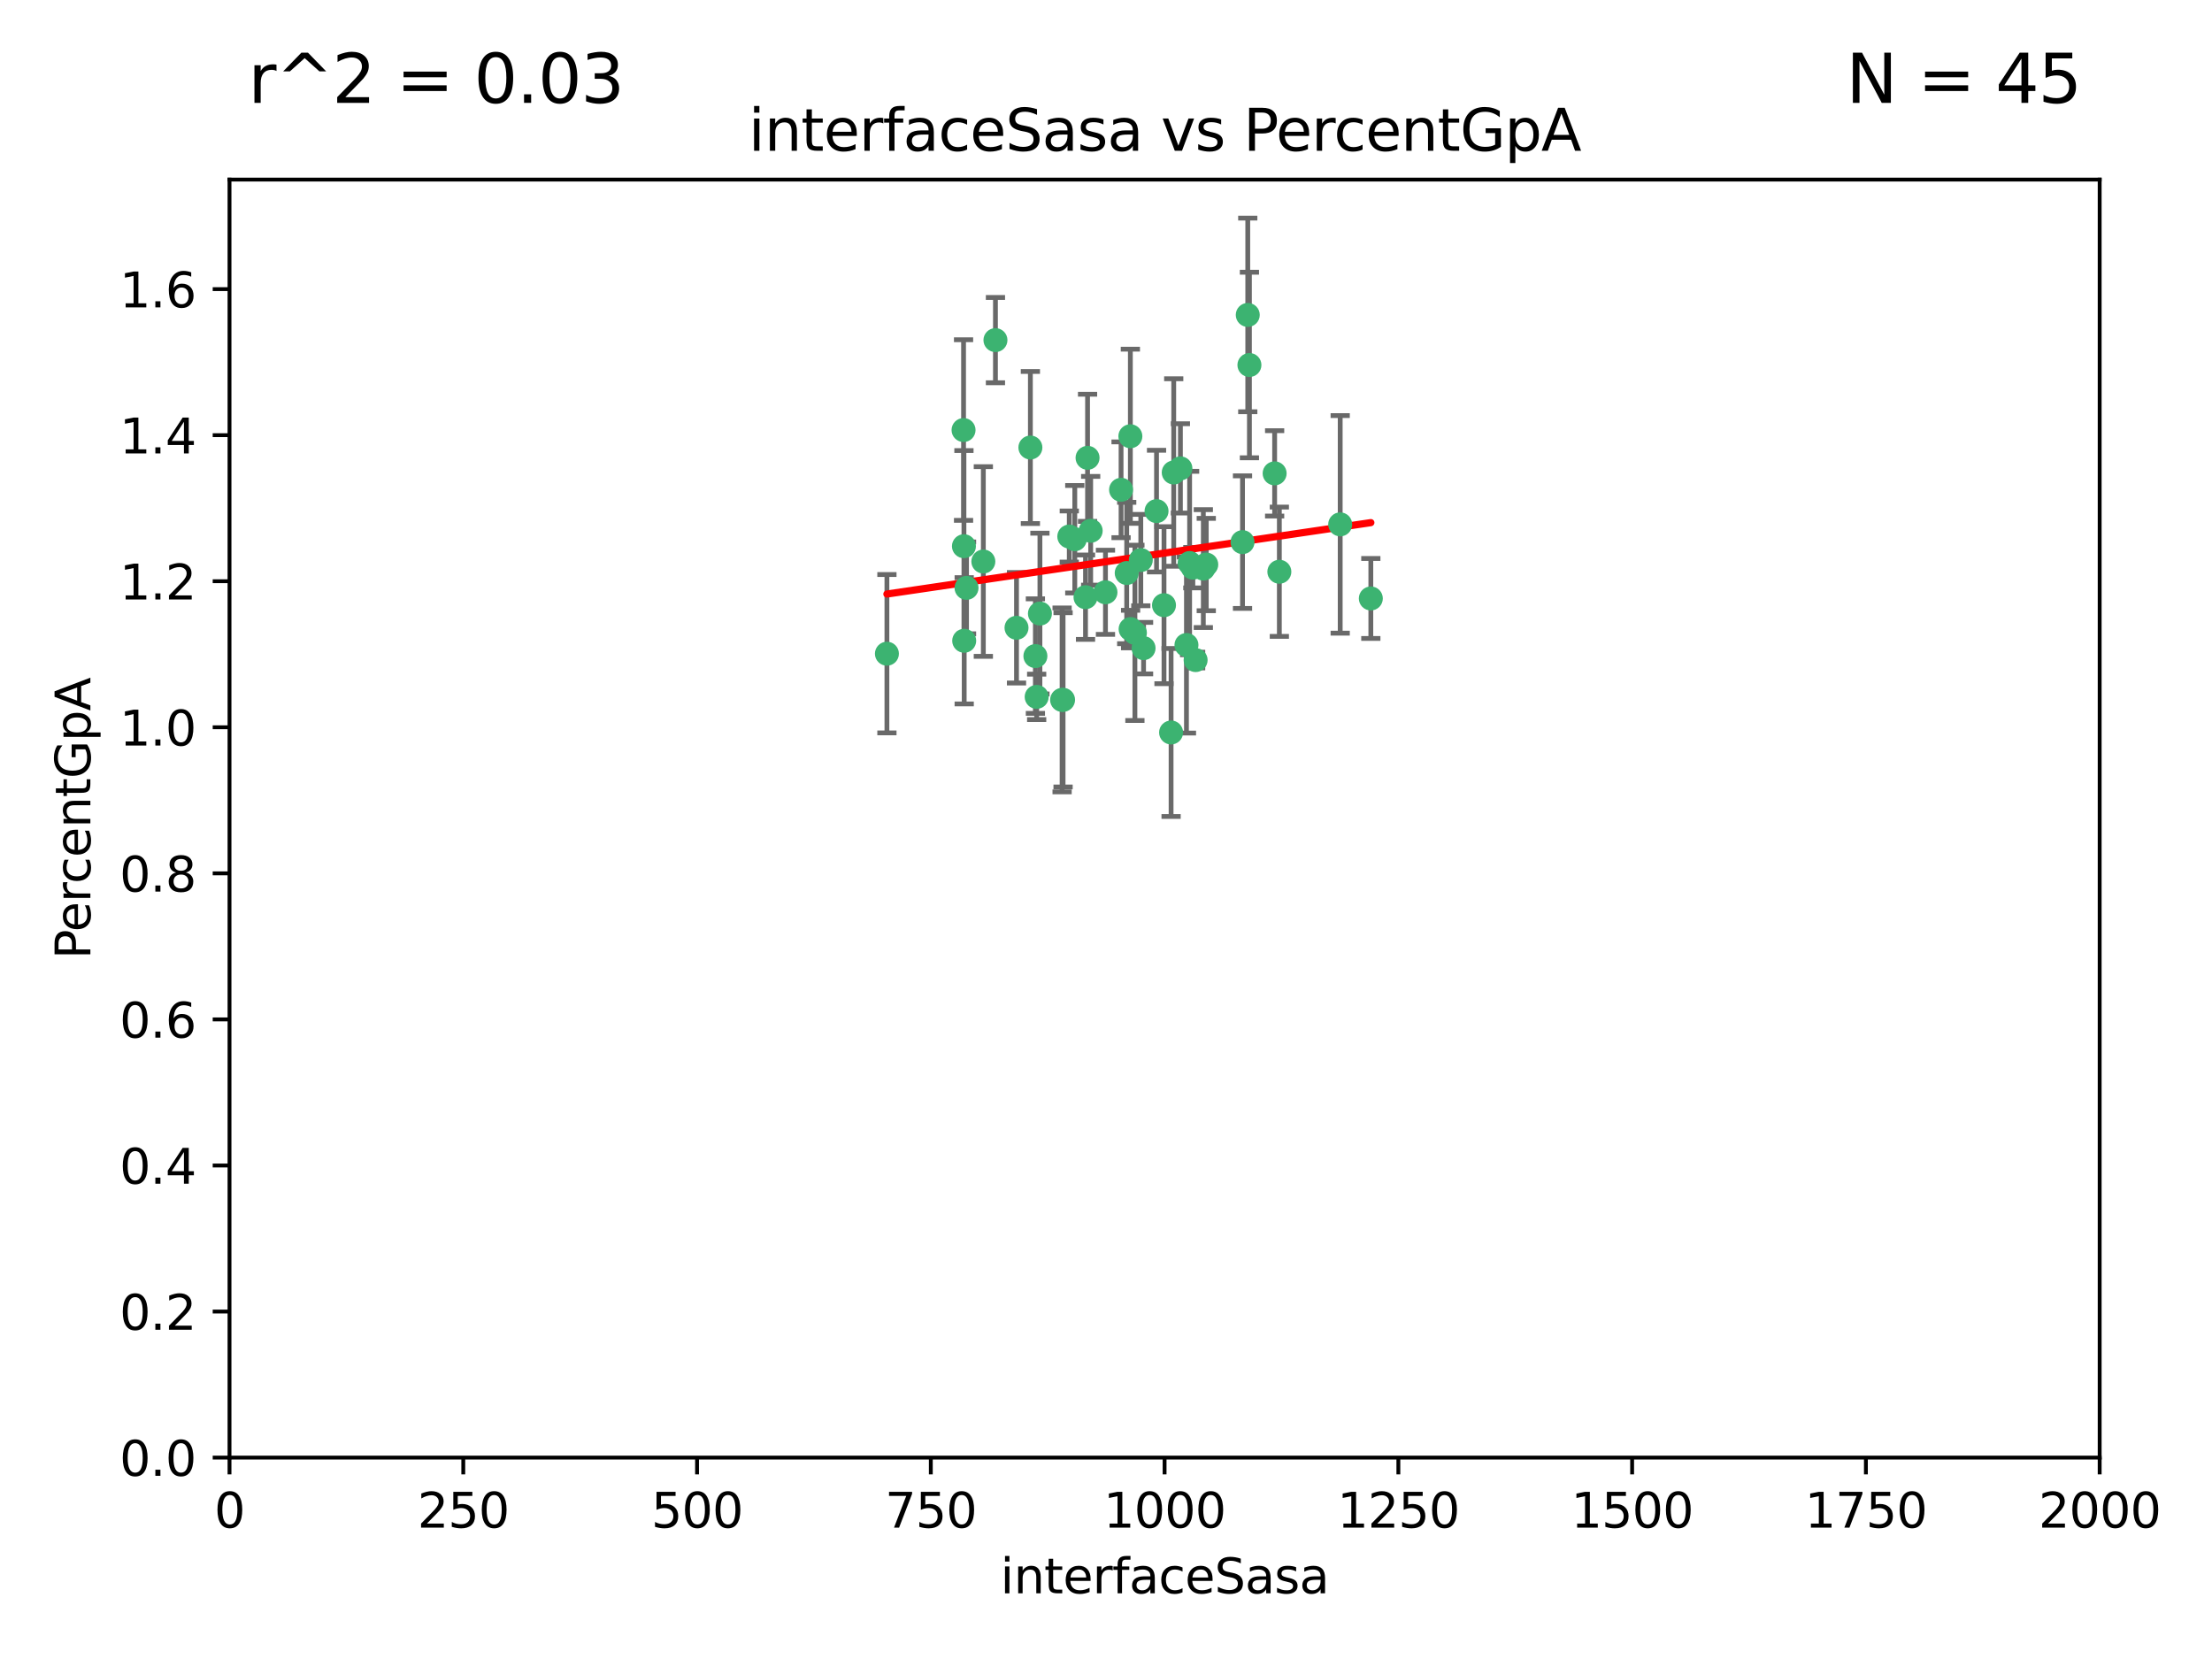 <?xml version="1.0" encoding="utf-8" standalone="no"?>
<!DOCTYPE svg PUBLIC "-//W3C//DTD SVG 1.1//EN"
  "http://www.w3.org/Graphics/SVG/1.1/DTD/svg11.dtd">
<svg xmlns:xlink="http://www.w3.org/1999/xlink" width="460.8pt" height="345.6pt" viewBox="0 0 460.8 345.6" xmlns="http://www.w3.org/2000/svg" version="1.1">
 <defs>
  <style type="text/css">*{stroke-linejoin: round; stroke-linecap: butt}</style>
 </defs>
 <g id="figure_1">
  <g id="patch_1">
   <path d="M 0 345.6 
L 460.8 345.6 
L 460.8 0 
L 0 0 
z
" style="fill: #ffffff"/>
  </g>
  <g id="axes_1">
   <g id="patch_2">
    <path d="M 47.81 303.64 
L 437.4 303.64 
L 437.4 37.411 
L 47.81 37.411 
z
" style="fill: #ffffff"/>
   </g>
   <g id="PathCollection_1">
    <defs>
     <path id="me522f819d0" d="M 0 1.118 
C 0.297 1.118 0.581 1 0.791 0.791 
C 1 0.581 1.118 0.297 1.118 0 
C 1.118 -0.297 1 -0.581 0.791 -0.791 
C 0.581 -1 0.297 -1.118 0 -1.118 
C -0.297 -1.118 -0.581 -1 -0.791 -0.791 
C -1 -0.581 -1.118 -0.297 -1.118 0 
C -1.118 0.297 -1 0.581 -0.791 0.791 
C -0.581 1 -0.297 1.118 0 1.118 
z
" style="stroke: #3cb371"/>
    </defs>
    <g clip-path="url(#p6b0e1e34bd)">
     <use xlink:href="#me522f819d0" x="258.839" y="112.935" style="fill: #3cb371; stroke: #3cb371"/>
     <use xlink:href="#me522f819d0" x="235.526" y="131.048" style="fill: #3cb371; stroke: #3cb371"/>
     <use xlink:href="#me522f819d0" x="235.476" y="90.88" style="fill: #3cb371; stroke: #3cb371"/>
     <use xlink:href="#me522f819d0" x="265.53" y="98.611" style="fill: #3cb371; stroke: #3cb371"/>
     <use xlink:href="#me522f819d0" x="222.751" y="111.768" style="fill: #3cb371; stroke: #3cb371"/>
     <use xlink:href="#me522f819d0" x="234.714" y="119.368" style="fill: #3cb371; stroke: #3cb371"/>
     <use xlink:href="#me522f819d0" x="259.932" y="65.606" style="fill: #3cb371; stroke: #3cb371"/>
     <use xlink:href="#me522f819d0" x="266.512" y="119.105" style="fill: #3cb371; stroke: #3cb371"/>
     <use xlink:href="#me522f819d0" x="211.757" y="130.776" style="fill: #3cb371; stroke: #3cb371"/>
     <use xlink:href="#me522f819d0" x="216.635" y="127.82" style="fill: #3cb371; stroke: #3cb371"/>
     <use xlink:href="#me522f819d0" x="233.539" y="102.028" style="fill: #3cb371; stroke: #3cb371"/>
     <use xlink:href="#me522f819d0" x="244.508" y="98.431" style="fill: #3cb371; stroke: #3cb371"/>
     <use xlink:href="#me522f819d0" x="250.675" y="118.446" style="fill: #3cb371; stroke: #3cb371"/>
     <use xlink:href="#me522f819d0" x="214.648" y="93.226" style="fill: #3cb371; stroke: #3cb371"/>
     <use xlink:href="#me522f819d0" x="221.458" y="145.786" style="fill: #3cb371; stroke: #3cb371"/>
     <use xlink:href="#me522f819d0" x="243.959" y="152.588" style="fill: #3cb371; stroke: #3cb371"/>
     <use xlink:href="#me522f819d0" x="226.133" y="124.404" style="fill: #3cb371; stroke: #3cb371"/>
     <use xlink:href="#me522f819d0" x="238.226" y="135.021" style="fill: #3cb371; stroke: #3cb371"/>
     <use xlink:href="#me522f819d0" x="247.82" y="117.288" style="fill: #3cb371; stroke: #3cb371"/>
     <use xlink:href="#me522f819d0" x="249.07" y="137.505" style="fill: #3cb371; stroke: #3cb371"/>
     <use xlink:href="#me522f819d0" x="247.161" y="134.369" style="fill: #3cb371; stroke: #3cb371"/>
     <use xlink:href="#me522f819d0" x="279.188" y="109.235" style="fill: #3cb371; stroke: #3cb371"/>
     <use xlink:href="#me522f819d0" x="236.422" y="131.834" style="fill: #3cb371; stroke: #3cb371"/>
     <use xlink:href="#me522f819d0" x="242.482" y="126.071" style="fill: #3cb371; stroke: #3cb371"/>
     <use xlink:href="#me522f819d0" x="226.558" y="95.371" style="fill: #3cb371; stroke: #3cb371"/>
     <use xlink:href="#me522f819d0" x="200.806" y="113.783" style="fill: #3cb371; stroke: #3cb371"/>
     <use xlink:href="#me522f819d0" x="260.277" y="76.037" style="fill: #3cb371; stroke: #3cb371"/>
     <use xlink:href="#me522f819d0" x="251.287" y="117.606" style="fill: #3cb371; stroke: #3cb371"/>
     <use xlink:href="#me522f819d0" x="248.492" y="118.255" style="fill: #3cb371; stroke: #3cb371"/>
     <use xlink:href="#me522f819d0" x="240.928" y="106.473" style="fill: #3cb371; stroke: #3cb371"/>
     <use xlink:href="#me522f819d0" x="223.897" y="112.334" style="fill: #3cb371; stroke: #3cb371"/>
     <use xlink:href="#me522f819d0" x="230.29" y="123.385" style="fill: #3cb371; stroke: #3cb371"/>
     <use xlink:href="#me522f819d0" x="200.86" y="133.482" style="fill: #3cb371; stroke: #3cb371"/>
     <use xlink:href="#me522f819d0" x="237.649" y="116.673" style="fill: #3cb371; stroke: #3cb371"/>
     <use xlink:href="#me522f819d0" x="207.37" y="70.852" style="fill: #3cb371; stroke: #3cb371"/>
     <use xlink:href="#me522f819d0" x="204.848" y="116.973" style="fill: #3cb371; stroke: #3cb371"/>
     <use xlink:href="#me522f819d0" x="245.901" y="97.572" style="fill: #3cb371; stroke: #3cb371"/>
     <use xlink:href="#me522f819d0" x="285.569" y="124.669" style="fill: #3cb371; stroke: #3cb371"/>
     <use xlink:href="#me522f819d0" x="215.957" y="145.171" style="fill: #3cb371; stroke: #3cb371"/>
     <use xlink:href="#me522f819d0" x="184.761" y="136.178" style="fill: #3cb371; stroke: #3cb371"/>
     <use xlink:href="#me522f819d0" x="200.726" y="89.586" style="fill: #3cb371; stroke: #3cb371"/>
     <use xlink:href="#me522f819d0" x="227.208" y="110.571" style="fill: #3cb371; stroke: #3cb371"/>
     <use xlink:href="#me522f819d0" x="215.692" y="136.674" style="fill: #3cb371; stroke: #3cb371"/>
     <use xlink:href="#me522f819d0" x="221.254" y="145.801" style="fill: #3cb371; stroke: #3cb371"/>
     <use xlink:href="#me522f819d0" x="201.345" y="122.465" style="fill: #3cb371; stroke: #3cb371"/>
    </g>
   </g>
   <g id="matplotlib.axis_1">
    <g id="xtick_1">
     <g id="line2d_1">
      <defs>
       <path id="m9fdb0590e8" d="M 0 0 
L 0 3.5 
" style="stroke: #000000; stroke-width: 0.8"/>
      </defs>
      <g>
       <use xlink:href="#m9fdb0590e8" x="47.81" y="303.64" style="stroke: #000000; stroke-width: 0.8"/>
      </g>
     </g>
     <g id="text_1">
      <!-- 0 -->
      <g transform="translate(44.629 318.238)scale(0.1 -0.1)">
       <defs>
        <path id="DejaVuSans-30" d="M 2034 4250 
Q 1547 4250 1301 3770 
Q 1056 3291 1056 2328 
Q 1056 1369 1301 889 
Q 1547 409 2034 409 
Q 2525 409 2770 889 
Q 3016 1369 3016 2328 
Q 3016 3291 2770 3770 
Q 2525 4250 2034 4250 
z
M 2034 4750 
Q 2819 4750 3233 4129 
Q 3647 3509 3647 2328 
Q 3647 1150 3233 529 
Q 2819 -91 2034 -91 
Q 1250 -91 836 529 
Q 422 1150 422 2328 
Q 422 3509 836 4129 
Q 1250 4750 2034 4750 
z
" transform="scale(0.016)"/>
       </defs>
       <use xlink:href="#DejaVuSans-30"/>
      </g>
     </g>
    </g>
    <g id="xtick_2">
     <g id="line2d_2">
      <g>
       <use xlink:href="#m9fdb0590e8" x="96.509" y="303.64" style="stroke: #000000; stroke-width: 0.8"/>
      </g>
     </g>
     <g id="text_2">
      <!-- 250 -->
      <g transform="translate(86.965 318.238)scale(0.1 -0.1)">
       <defs>
        <path id="DejaVuSans-32" d="M 1228 531 
L 3431 531 
L 3431 0 
L 469 0 
L 469 531 
Q 828 903 1448 1529 
Q 2069 2156 2228 2338 
Q 2531 2678 2651 2914 
Q 2772 3150 2772 3378 
Q 2772 3750 2511 3984 
Q 2250 4219 1831 4219 
Q 1534 4219 1204 4116 
Q 875 4013 500 3803 
L 500 4441 
Q 881 4594 1212 4672 
Q 1544 4750 1819 4750 
Q 2544 4750 2975 4387 
Q 3406 4025 3406 3419 
Q 3406 3131 3298 2873 
Q 3191 2616 2906 2266 
Q 2828 2175 2409 1742 
Q 1991 1309 1228 531 
z
" transform="scale(0.016)"/>
        <path id="DejaVuSans-35" d="M 691 4666 
L 3169 4666 
L 3169 4134 
L 1269 4134 
L 1269 2991 
Q 1406 3038 1543 3061 
Q 1681 3084 1819 3084 
Q 2600 3084 3056 2656 
Q 3513 2228 3513 1497 
Q 3513 744 3044 326 
Q 2575 -91 1722 -91 
Q 1428 -91 1123 -41 
Q 819 9 494 109 
L 494 744 
Q 775 591 1075 516 
Q 1375 441 1709 441 
Q 2250 441 2565 725 
Q 2881 1009 2881 1497 
Q 2881 1984 2565 2268 
Q 2250 2553 1709 2553 
Q 1456 2553 1204 2497 
Q 953 2441 691 2322 
L 691 4666 
z
" transform="scale(0.016)"/>
       </defs>
       <use xlink:href="#DejaVuSans-32"/>
       <use xlink:href="#DejaVuSans-35" x="63.623"/>
       <use xlink:href="#DejaVuSans-30" x="127.246"/>
      </g>
     </g>
    </g>
    <g id="xtick_3">
     <g id="line2d_3">
      <g>
       <use xlink:href="#m9fdb0590e8" x="145.208" y="303.64" style="stroke: #000000; stroke-width: 0.8"/>
      </g>
     </g>
     <g id="text_3">
      <!-- 500 -->
      <g transform="translate(135.664 318.238)scale(0.1 -0.1)">
       <use xlink:href="#DejaVuSans-35"/>
       <use xlink:href="#DejaVuSans-30" x="63.623"/>
       <use xlink:href="#DejaVuSans-30" x="127.246"/>
      </g>
     </g>
    </g>
    <g id="xtick_4">
     <g id="line2d_4">
      <g>
       <use xlink:href="#m9fdb0590e8" x="193.906" y="303.64" style="stroke: #000000; stroke-width: 0.8"/>
      </g>
     </g>
     <g id="text_4">
      <!-- 750 -->
      <g transform="translate(184.363 318.238)scale(0.1 -0.1)">
       <defs>
        <path id="DejaVuSans-37" d="M 525 4666 
L 3525 4666 
L 3525 4397 
L 1831 0 
L 1172 0 
L 2766 4134 
L 525 4134 
L 525 4666 
z
" transform="scale(0.016)"/>
       </defs>
       <use xlink:href="#DejaVuSans-37"/>
       <use xlink:href="#DejaVuSans-35" x="63.623"/>
       <use xlink:href="#DejaVuSans-30" x="127.246"/>
      </g>
     </g>
    </g>
    <g id="xtick_5">
     <g id="line2d_5">
      <g>
       <use xlink:href="#m9fdb0590e8" x="242.605" y="303.64" style="stroke: #000000; stroke-width: 0.8"/>
      </g>
     </g>
     <g id="text_5">
      <!-- 1000 -->
      <g transform="translate(229.88 318.238)scale(0.1 -0.1)">
       <defs>
        <path id="DejaVuSans-31" d="M 794 531 
L 1825 531 
L 1825 4091 
L 703 3866 
L 703 4441 
L 1819 4666 
L 2450 4666 
L 2450 531 
L 3481 531 
L 3481 0 
L 794 0 
L 794 531 
z
" transform="scale(0.016)"/>
       </defs>
       <use xlink:href="#DejaVuSans-31"/>
       <use xlink:href="#DejaVuSans-30" x="63.623"/>
       <use xlink:href="#DejaVuSans-30" x="127.246"/>
       <use xlink:href="#DejaVuSans-30" x="190.869"/>
      </g>
     </g>
    </g>
    <g id="xtick_6">
     <g id="line2d_6">
      <g>
       <use xlink:href="#m9fdb0590e8" x="291.304" y="303.64" style="stroke: #000000; stroke-width: 0.8"/>
      </g>
     </g>
     <g id="text_6">
      <!-- 1250 -->
      <g transform="translate(278.579 318.238)scale(0.1 -0.1)">
       <use xlink:href="#DejaVuSans-31"/>
       <use xlink:href="#DejaVuSans-32" x="63.623"/>
       <use xlink:href="#DejaVuSans-35" x="127.246"/>
       <use xlink:href="#DejaVuSans-30" x="190.869"/>
      </g>
     </g>
    </g>
    <g id="xtick_7">
     <g id="line2d_7">
      <g>
       <use xlink:href="#m9fdb0590e8" x="340.002" y="303.64" style="stroke: #000000; stroke-width: 0.8"/>
      </g>
     </g>
     <g id="text_7">
      <!-- 1500 -->
      <g transform="translate(327.277 318.238)scale(0.1 -0.1)">
       <use xlink:href="#DejaVuSans-31"/>
       <use xlink:href="#DejaVuSans-35" x="63.623"/>
       <use xlink:href="#DejaVuSans-30" x="127.246"/>
       <use xlink:href="#DejaVuSans-30" x="190.869"/>
      </g>
     </g>
    </g>
    <g id="xtick_8">
     <g id="line2d_8">
      <g>
       <use xlink:href="#m9fdb0590e8" x="388.701" y="303.64" style="stroke: #000000; stroke-width: 0.8"/>
      </g>
     </g>
     <g id="text_8">
      <!-- 1750 -->
      <g transform="translate(375.976 318.238)scale(0.1 -0.1)">
       <use xlink:href="#DejaVuSans-31"/>
       <use xlink:href="#DejaVuSans-37" x="63.623"/>
       <use xlink:href="#DejaVuSans-35" x="127.246"/>
       <use xlink:href="#DejaVuSans-30" x="190.869"/>
      </g>
     </g>
    </g>
    <g id="xtick_9">
     <g id="line2d_9">
      <g>
       <use xlink:href="#m9fdb0590e8" x="437.4" y="303.64" style="stroke: #000000; stroke-width: 0.8"/>
      </g>
     </g>
     <g id="text_9">
      <!-- 2000 -->
      <g transform="translate(424.675 318.238)scale(0.1 -0.1)">
       <use xlink:href="#DejaVuSans-32"/>
       <use xlink:href="#DejaVuSans-30" x="63.623"/>
       <use xlink:href="#DejaVuSans-30" x="127.246"/>
       <use xlink:href="#DejaVuSans-30" x="190.869"/>
      </g>
     </g>
    </g>
    <g id="text_10">
     <!-- interfaceSasa -->
     <g transform="translate(208.398 331.917)scale(0.1 -0.1)">
      <defs>
       <path id="DejaVuSans-69" d="M 603 3500 
L 1178 3500 
L 1178 0 
L 603 0 
L 603 3500 
z
M 603 4863 
L 1178 4863 
L 1178 4134 
L 603 4134 
L 603 4863 
z
" transform="scale(0.016)"/>
       <path id="DejaVuSans-6e" d="M 3513 2113 
L 3513 0 
L 2938 0 
L 2938 2094 
Q 2938 2591 2744 2837 
Q 2550 3084 2163 3084 
Q 1697 3084 1428 2787 
Q 1159 2491 1159 1978 
L 1159 0 
L 581 0 
L 581 3500 
L 1159 3500 
L 1159 2956 
Q 1366 3272 1645 3428 
Q 1925 3584 2291 3584 
Q 2894 3584 3203 3211 
Q 3513 2838 3513 2113 
z
" transform="scale(0.016)"/>
       <path id="DejaVuSans-74" d="M 1172 4494 
L 1172 3500 
L 2356 3500 
L 2356 3053 
L 1172 3053 
L 1172 1153 
Q 1172 725 1289 603 
Q 1406 481 1766 481 
L 2356 481 
L 2356 0 
L 1766 0 
Q 1100 0 847 248 
Q 594 497 594 1153 
L 594 3053 
L 172 3053 
L 172 3500 
L 594 3500 
L 594 4494 
L 1172 4494 
z
" transform="scale(0.016)"/>
       <path id="DejaVuSans-65" d="M 3597 1894 
L 3597 1613 
L 953 1613 
Q 991 1019 1311 708 
Q 1631 397 2203 397 
Q 2534 397 2845 478 
Q 3156 559 3463 722 
L 3463 178 
Q 3153 47 2828 -22 
Q 2503 -91 2169 -91 
Q 1331 -91 842 396 
Q 353 884 353 1716 
Q 353 2575 817 3079 
Q 1281 3584 2069 3584 
Q 2775 3584 3186 3129 
Q 3597 2675 3597 1894 
z
M 3022 2063 
Q 3016 2534 2758 2815 
Q 2500 3097 2075 3097 
Q 1594 3097 1305 2825 
Q 1016 2553 972 2059 
L 3022 2063 
z
" transform="scale(0.016)"/>
       <path id="DejaVuSans-72" d="M 2631 2963 
Q 2534 3019 2420 3045 
Q 2306 3072 2169 3072 
Q 1681 3072 1420 2755 
Q 1159 2438 1159 1844 
L 1159 0 
L 581 0 
L 581 3500 
L 1159 3500 
L 1159 2956 
Q 1341 3275 1631 3429 
Q 1922 3584 2338 3584 
Q 2397 3584 2469 3576 
Q 2541 3569 2628 3553 
L 2631 2963 
z
" transform="scale(0.016)"/>
       <path id="DejaVuSans-66" d="M 2375 4863 
L 2375 4384 
L 1825 4384 
Q 1516 4384 1395 4259 
Q 1275 4134 1275 3809 
L 1275 3500 
L 2222 3500 
L 2222 3053 
L 1275 3053 
L 1275 0 
L 697 0 
L 697 3053 
L 147 3053 
L 147 3500 
L 697 3500 
L 697 3744 
Q 697 4328 969 4595 
Q 1241 4863 1831 4863 
L 2375 4863 
z
" transform="scale(0.016)"/>
       <path id="DejaVuSans-61" d="M 2194 1759 
Q 1497 1759 1228 1600 
Q 959 1441 959 1056 
Q 959 750 1161 570 
Q 1363 391 1709 391 
Q 2188 391 2477 730 
Q 2766 1069 2766 1631 
L 2766 1759 
L 2194 1759 
z
M 3341 1997 
L 3341 0 
L 2766 0 
L 2766 531 
Q 2569 213 2275 61 
Q 1981 -91 1556 -91 
Q 1019 -91 701 211 
Q 384 513 384 1019 
Q 384 1609 779 1909 
Q 1175 2209 1959 2209 
L 2766 2209 
L 2766 2266 
Q 2766 2663 2505 2880 
Q 2244 3097 1772 3097 
Q 1472 3097 1187 3025 
Q 903 2953 641 2809 
L 641 3341 
Q 956 3463 1253 3523 
Q 1550 3584 1831 3584 
Q 2591 3584 2966 3190 
Q 3341 2797 3341 1997 
z
" transform="scale(0.016)"/>
       <path id="DejaVuSans-63" d="M 3122 3366 
L 3122 2828 
Q 2878 2963 2633 3030 
Q 2388 3097 2138 3097 
Q 1578 3097 1268 2742 
Q 959 2388 959 1747 
Q 959 1106 1268 751 
Q 1578 397 2138 397 
Q 2388 397 2633 464 
Q 2878 531 3122 666 
L 3122 134 
Q 2881 22 2623 -34 
Q 2366 -91 2075 -91 
Q 1284 -91 818 406 
Q 353 903 353 1747 
Q 353 2603 823 3093 
Q 1294 3584 2113 3584 
Q 2378 3584 2631 3529 
Q 2884 3475 3122 3366 
z
" transform="scale(0.016)"/>
       <path id="DejaVuSans-53" d="M 3425 4513 
L 3425 3897 
Q 3066 4069 2747 4153 
Q 2428 4238 2131 4238 
Q 1616 4238 1336 4038 
Q 1056 3838 1056 3469 
Q 1056 3159 1242 3001 
Q 1428 2844 1947 2747 
L 2328 2669 
Q 3034 2534 3370 2195 
Q 3706 1856 3706 1288 
Q 3706 609 3251 259 
Q 2797 -91 1919 -91 
Q 1588 -91 1214 -16 
Q 841 59 441 206 
L 441 856 
Q 825 641 1194 531 
Q 1563 422 1919 422 
Q 2459 422 2753 634 
Q 3047 847 3047 1241 
Q 3047 1584 2836 1778 
Q 2625 1972 2144 2069 
L 1759 2144 
Q 1053 2284 737 2584 
Q 422 2884 422 3419 
Q 422 4038 858 4394 
Q 1294 4750 2059 4750 
Q 2388 4750 2728 4690 
Q 3069 4631 3425 4513 
z
" transform="scale(0.016)"/>
       <path id="DejaVuSans-73" d="M 2834 3397 
L 2834 2853 
Q 2591 2978 2328 3040 
Q 2066 3103 1784 3103 
Q 1356 3103 1142 2972 
Q 928 2841 928 2578 
Q 928 2378 1081 2264 
Q 1234 2150 1697 2047 
L 1894 2003 
Q 2506 1872 2764 1633 
Q 3022 1394 3022 966 
Q 3022 478 2636 193 
Q 2250 -91 1575 -91 
Q 1294 -91 989 -36 
Q 684 19 347 128 
L 347 722 
Q 666 556 975 473 
Q 1284 391 1588 391 
Q 1994 391 2212 530 
Q 2431 669 2431 922 
Q 2431 1156 2273 1281 
Q 2116 1406 1581 1522 
L 1381 1569 
Q 847 1681 609 1914 
Q 372 2147 372 2553 
Q 372 3047 722 3315 
Q 1072 3584 1716 3584 
Q 2034 3584 2315 3537 
Q 2597 3491 2834 3397 
z
" transform="scale(0.016)"/>
      </defs>
      <use xlink:href="#DejaVuSans-69"/>
      <use xlink:href="#DejaVuSans-6e" x="27.783"/>
      <use xlink:href="#DejaVuSans-74" x="91.162"/>
      <use xlink:href="#DejaVuSans-65" x="130.371"/>
      <use xlink:href="#DejaVuSans-72" x="191.895"/>
      <use xlink:href="#DejaVuSans-66" x="233.008"/>
      <use xlink:href="#DejaVuSans-61" x="268.213"/>
      <use xlink:href="#DejaVuSans-63" x="329.492"/>
      <use xlink:href="#DejaVuSans-65" x="384.473"/>
      <use xlink:href="#DejaVuSans-53" x="445.996"/>
      <use xlink:href="#DejaVuSans-61" x="509.473"/>
      <use xlink:href="#DejaVuSans-73" x="570.752"/>
      <use xlink:href="#DejaVuSans-61" x="622.852"/>
     </g>
    </g>
   </g>
   <g id="matplotlib.axis_2">
    <g id="ytick_1">
     <g id="line2d_10">
      <defs>
       <path id="m9c0d2c6bdf" d="M 0 0 
L -3.5 0 
" style="stroke: #000000; stroke-width: 0.8"/>
      </defs>
      <g>
       <use xlink:href="#m9c0d2c6bdf" x="47.81" y="303.64" style="stroke: #000000; stroke-width: 0.8"/>
      </g>
     </g>
     <g id="text_11">
      <!-- 0.0 -->
      <g transform="translate(24.907 307.439)scale(0.1 -0.1)">
       <defs>
        <path id="DejaVuSans-2e" d="M 684 794 
L 1344 794 
L 1344 0 
L 684 0 
L 684 794 
z
" transform="scale(0.016)"/>
       </defs>
       <use xlink:href="#DejaVuSans-30"/>
       <use xlink:href="#DejaVuSans-2e" x="63.623"/>
       <use xlink:href="#DejaVuSans-30" x="95.41"/>
      </g>
     </g>
    </g>
    <g id="ytick_2">
     <g id="line2d_11">
      <g>
       <use xlink:href="#m9c0d2c6bdf" x="47.81" y="273.214" style="stroke: #000000; stroke-width: 0.8"/>
      </g>
     </g>
     <g id="text_12">
      <!-- 0.2 -->
      <g transform="translate(24.907 277.013)scale(0.1 -0.1)">
       <use xlink:href="#DejaVuSans-30"/>
       <use xlink:href="#DejaVuSans-2e" x="63.623"/>
       <use xlink:href="#DejaVuSans-32" x="95.41"/>
      </g>
     </g>
    </g>
    <g id="ytick_3">
     <g id="line2d_12">
      <g>
       <use xlink:href="#m9c0d2c6bdf" x="47.81" y="242.788" style="stroke: #000000; stroke-width: 0.8"/>
      </g>
     </g>
     <g id="text_13">
      <!-- 0.4 -->
      <g transform="translate(24.907 246.587)scale(0.1 -0.1)">
       <defs>
        <path id="DejaVuSans-34" d="M 2419 4116 
L 825 1625 
L 2419 1625 
L 2419 4116 
z
M 2253 4666 
L 3047 4666 
L 3047 1625 
L 3713 1625 
L 3713 1100 
L 3047 1100 
L 3047 0 
L 2419 0 
L 2419 1100 
L 313 1100 
L 313 1709 
L 2253 4666 
z
" transform="scale(0.016)"/>
       </defs>
       <use xlink:href="#DejaVuSans-30"/>
       <use xlink:href="#DejaVuSans-2e" x="63.623"/>
       <use xlink:href="#DejaVuSans-34" x="95.41"/>
      </g>
     </g>
    </g>
    <g id="ytick_4">
     <g id="line2d_13">
      <g>
       <use xlink:href="#m9c0d2c6bdf" x="47.81" y="212.362" style="stroke: #000000; stroke-width: 0.8"/>
      </g>
     </g>
     <g id="text_14">
      <!-- 0.6 -->
      <g transform="translate(24.907 216.161)scale(0.1 -0.1)">
       <defs>
        <path id="DejaVuSans-36" d="M 2113 2584 
Q 1688 2584 1439 2293 
Q 1191 2003 1191 1497 
Q 1191 994 1439 701 
Q 1688 409 2113 409 
Q 2538 409 2786 701 
Q 3034 994 3034 1497 
Q 3034 2003 2786 2293 
Q 2538 2584 2113 2584 
z
M 3366 4563 
L 3366 3988 
Q 3128 4100 2886 4159 
Q 2644 4219 2406 4219 
Q 1781 4219 1451 3797 
Q 1122 3375 1075 2522 
Q 1259 2794 1537 2939 
Q 1816 3084 2150 3084 
Q 2853 3084 3261 2657 
Q 3669 2231 3669 1497 
Q 3669 778 3244 343 
Q 2819 -91 2113 -91 
Q 1303 -91 875 529 
Q 447 1150 447 2328 
Q 447 3434 972 4092 
Q 1497 4750 2381 4750 
Q 2619 4750 2861 4703 
Q 3103 4656 3366 4563 
z
" transform="scale(0.016)"/>
       </defs>
       <use xlink:href="#DejaVuSans-30"/>
       <use xlink:href="#DejaVuSans-2e" x="63.623"/>
       <use xlink:href="#DejaVuSans-36" x="95.41"/>
      </g>
     </g>
    </g>
    <g id="ytick_5">
     <g id="line2d_14">
      <g>
       <use xlink:href="#m9c0d2c6bdf" x="47.81" y="181.935" style="stroke: #000000; stroke-width: 0.8"/>
      </g>
     </g>
     <g id="text_15">
      <!-- 0.8 -->
      <g transform="translate(24.907 185.735)scale(0.1 -0.1)">
       <defs>
        <path id="DejaVuSans-38" d="M 2034 2216 
Q 1584 2216 1326 1975 
Q 1069 1734 1069 1313 
Q 1069 891 1326 650 
Q 1584 409 2034 409 
Q 2484 409 2743 651 
Q 3003 894 3003 1313 
Q 3003 1734 2745 1975 
Q 2488 2216 2034 2216 
z
M 1403 2484 
Q 997 2584 770 2862 
Q 544 3141 544 3541 
Q 544 4100 942 4425 
Q 1341 4750 2034 4750 
Q 2731 4750 3128 4425 
Q 3525 4100 3525 3541 
Q 3525 3141 3298 2862 
Q 3072 2584 2669 2484 
Q 3125 2378 3379 2068 
Q 3634 1759 3634 1313 
Q 3634 634 3220 271 
Q 2806 -91 2034 -91 
Q 1263 -91 848 271 
Q 434 634 434 1313 
Q 434 1759 690 2068 
Q 947 2378 1403 2484 
z
M 1172 3481 
Q 1172 3119 1398 2916 
Q 1625 2713 2034 2713 
Q 2441 2713 2670 2916 
Q 2900 3119 2900 3481 
Q 2900 3844 2670 4047 
Q 2441 4250 2034 4250 
Q 1625 4250 1398 4047 
Q 1172 3844 1172 3481 
z
" transform="scale(0.016)"/>
       </defs>
       <use xlink:href="#DejaVuSans-30"/>
       <use xlink:href="#DejaVuSans-2e" x="63.623"/>
       <use xlink:href="#DejaVuSans-38" x="95.41"/>
      </g>
     </g>
    </g>
    <g id="ytick_6">
     <g id="line2d_15">
      <g>
       <use xlink:href="#m9c0d2c6bdf" x="47.81" y="151.509" style="stroke: #000000; stroke-width: 0.8"/>
      </g>
     </g>
     <g id="text_16">
      <!-- 1.0 -->
      <g transform="translate(24.907 155.308)scale(0.1 -0.1)">
       <use xlink:href="#DejaVuSans-31"/>
       <use xlink:href="#DejaVuSans-2e" x="63.623"/>
       <use xlink:href="#DejaVuSans-30" x="95.41"/>
      </g>
     </g>
    </g>
    <g id="ytick_7">
     <g id="line2d_16">
      <g>
       <use xlink:href="#m9c0d2c6bdf" x="47.81" y="121.083" style="stroke: #000000; stroke-width: 0.8"/>
      </g>
     </g>
     <g id="text_17">
      <!-- 1.2 -->
      <g transform="translate(24.907 124.882)scale(0.1 -0.1)">
       <use xlink:href="#DejaVuSans-31"/>
       <use xlink:href="#DejaVuSans-2e" x="63.623"/>
       <use xlink:href="#DejaVuSans-32" x="95.41"/>
      </g>
     </g>
    </g>
    <g id="ytick_8">
     <g id="line2d_17">
      <g>
       <use xlink:href="#m9c0d2c6bdf" x="47.81" y="90.657" style="stroke: #000000; stroke-width: 0.8"/>
      </g>
     </g>
     <g id="text_18">
      <!-- 1.4 -->
      <g transform="translate(24.907 94.456)scale(0.1 -0.1)">
       <use xlink:href="#DejaVuSans-31"/>
       <use xlink:href="#DejaVuSans-2e" x="63.623"/>
       <use xlink:href="#DejaVuSans-34" x="95.41"/>
      </g>
     </g>
    </g>
    <g id="ytick_9">
     <g id="line2d_18">
      <g>
       <use xlink:href="#m9c0d2c6bdf" x="47.81" y="60.231" style="stroke: #000000; stroke-width: 0.8"/>
      </g>
     </g>
     <g id="text_19">
      <!-- 1.6 -->
      <g transform="translate(24.907 64.03)scale(0.1 -0.1)">
       <use xlink:href="#DejaVuSans-31"/>
       <use xlink:href="#DejaVuSans-2e" x="63.623"/>
       <use xlink:href="#DejaVuSans-36" x="95.41"/>
      </g>
     </g>
    </g>
    <g id="text_20">
     <!-- PercentGpA -->
     <g transform="translate(18.827 199.802)rotate(-90)scale(0.1 -0.1)">
      <defs>
       <path id="DejaVuSans-50" d="M 1259 4147 
L 1259 2394 
L 2053 2394 
Q 2494 2394 2734 2622 
Q 2975 2850 2975 3272 
Q 2975 3691 2734 3919 
Q 2494 4147 2053 4147 
L 1259 4147 
z
M 628 4666 
L 2053 4666 
Q 2838 4666 3239 4311 
Q 3641 3956 3641 3272 
Q 3641 2581 3239 2228 
Q 2838 1875 2053 1875 
L 1259 1875 
L 1259 0 
L 628 0 
L 628 4666 
z
" transform="scale(0.016)"/>
       <path id="DejaVuSans-47" d="M 3809 666 
L 3809 1919 
L 2778 1919 
L 2778 2438 
L 4434 2438 
L 4434 434 
Q 4069 175 3628 42 
Q 3188 -91 2688 -91 
Q 1594 -91 976 548 
Q 359 1188 359 2328 
Q 359 3472 976 4111 
Q 1594 4750 2688 4750 
Q 3144 4750 3555 4637 
Q 3966 4525 4313 4306 
L 4313 3634 
Q 3963 3931 3569 4081 
Q 3175 4231 2741 4231 
Q 1884 4231 1454 3753 
Q 1025 3275 1025 2328 
Q 1025 1384 1454 906 
Q 1884 428 2741 428 
Q 3075 428 3337 486 
Q 3600 544 3809 666 
z
" transform="scale(0.016)"/>
       <path id="DejaVuSans-70" d="M 1159 525 
L 1159 -1331 
L 581 -1331 
L 581 3500 
L 1159 3500 
L 1159 2969 
Q 1341 3281 1617 3432 
Q 1894 3584 2278 3584 
Q 2916 3584 3314 3078 
Q 3713 2572 3713 1747 
Q 3713 922 3314 415 
Q 2916 -91 2278 -91 
Q 1894 -91 1617 61 
Q 1341 213 1159 525 
z
M 3116 1747 
Q 3116 2381 2855 2742 
Q 2594 3103 2138 3103 
Q 1681 3103 1420 2742 
Q 1159 2381 1159 1747 
Q 1159 1113 1420 752 
Q 1681 391 2138 391 
Q 2594 391 2855 752 
Q 3116 1113 3116 1747 
z
" transform="scale(0.016)"/>
       <path id="DejaVuSans-41" d="M 2188 4044 
L 1331 1722 
L 3047 1722 
L 2188 4044 
z
M 1831 4666 
L 2547 4666 
L 4325 0 
L 3669 0 
L 3244 1197 
L 1141 1197 
L 716 0 
L 50 0 
L 1831 4666 
z
" transform="scale(0.016)"/>
      </defs>
      <use xlink:href="#DejaVuSans-50"/>
      <use xlink:href="#DejaVuSans-65" x="56.678"/>
      <use xlink:href="#DejaVuSans-72" x="118.201"/>
      <use xlink:href="#DejaVuSans-63" x="157.064"/>
      <use xlink:href="#DejaVuSans-65" x="212.045"/>
      <use xlink:href="#DejaVuSans-6e" x="273.568"/>
      <use xlink:href="#DejaVuSans-74" x="336.947"/>
      <use xlink:href="#DejaVuSans-47" x="376.156"/>
      <use xlink:href="#DejaVuSans-70" x="453.646"/>
      <use xlink:href="#DejaVuSans-41" x="517.123"/>
     </g>
    </g>
   </g>
   <g id="LineCollection_1">
    <path d="M 258.839 126.742 
L 258.839 99.128 
" clip-path="url(#p6b0e1e34bd)" style="fill: none; stroke: #696969"/>
    <path d="M 235.526 134.958 
L 235.526 127.138 
" clip-path="url(#p6b0e1e34bd)" style="fill: none; stroke: #696969"/>
    <path d="M 235.476 109.021 
L 235.476 72.739 
" clip-path="url(#p6b0e1e34bd)" style="fill: none; stroke: #696969"/>
    <path d="M 265.53 107.5 
L 265.53 89.723 
" clip-path="url(#p6b0e1e34bd)" style="fill: none; stroke: #696969"/>
    <path d="M 222.751 117.091 
L 222.751 106.444 
" clip-path="url(#p6b0e1e34bd)" style="fill: none; stroke: #696969"/>
    <path d="M 234.714 134.091 
L 234.714 104.645 
" clip-path="url(#p6b0e1e34bd)" style="fill: none; stroke: #696969"/>
    <path d="M 259.932 85.777 
L 259.932 45.434 
" clip-path="url(#p6b0e1e34bd)" style="fill: none; stroke: #696969"/>
    <path d="M 266.512 132.572 
L 266.512 105.638 
" clip-path="url(#p6b0e1e34bd)" style="fill: none; stroke: #696969"/>
    <path d="M 211.757 142.284 
L 211.757 119.267 
" clip-path="url(#p6b0e1e34bd)" style="fill: none; stroke: #696969"/>
    <path d="M 216.635 144.568 
L 216.635 111.073 
" clip-path="url(#p6b0e1e34bd)" style="fill: none; stroke: #696969"/>
    <path d="M 233.539 112.003 
L 233.539 92.053 
" clip-path="url(#p6b0e1e34bd)" style="fill: none; stroke: #696969"/>
    <path d="M 244.508 117.96 
L 244.508 78.902 
" clip-path="url(#p6b0e1e34bd)" style="fill: none; stroke: #696969"/>
    <path d="M 250.675 130.722 
L 250.675 106.17 
" clip-path="url(#p6b0e1e34bd)" style="fill: none; stroke: #696969"/>
    <path d="M 214.648 109.064 
L 214.648 77.387 
" clip-path="url(#p6b0e1e34bd)" style="fill: none; stroke: #696969"/>
    <path d="M 221.458 163.937 
L 221.458 127.634 
" clip-path="url(#p6b0e1e34bd)" style="fill: none; stroke: #696969"/>
    <path d="M 243.959 170.081 
L 243.959 135.096 
" clip-path="url(#p6b0e1e34bd)" style="fill: none; stroke: #696969"/>
    <path d="M 226.133 133.195 
L 226.133 115.614 
" clip-path="url(#p6b0e1e34bd)" style="fill: none; stroke: #696969"/>
    <path d="M 238.226 140.382 
L 238.226 129.659 
" clip-path="url(#p6b0e1e34bd)" style="fill: none; stroke: #696969"/>
    <path d="M 247.82 136.395 
L 247.82 98.181 
" clip-path="url(#p6b0e1e34bd)" style="fill: none; stroke: #696969"/>
    <path d="M 249.07 139.142 
L 249.07 135.868 
" clip-path="url(#p6b0e1e34bd)" style="fill: none; stroke: #696969"/>
    <path d="M 247.161 152.707 
L 247.161 116.031 
" clip-path="url(#p6b0e1e34bd)" style="fill: none; stroke: #696969"/>
    <path d="M 279.188 131.899 
L 279.188 86.572 
" clip-path="url(#p6b0e1e34bd)" style="fill: none; stroke: #696969"/>
    <path d="M 236.422 150.092 
L 236.422 113.575 
" clip-path="url(#p6b0e1e34bd)" style="fill: none; stroke: #696969"/>
    <path d="M 242.482 142.423 
L 242.482 109.718 
" clip-path="url(#p6b0e1e34bd)" style="fill: none; stroke: #696969"/>
    <path d="M 226.558 108.615 
L 226.558 82.127 
" clip-path="url(#p6b0e1e34bd)" style="fill: none; stroke: #696969"/>
    <path d="M 200.806 133.708 
L 200.806 93.858 
" clip-path="url(#p6b0e1e34bd)" style="fill: none; stroke: #696969"/>
    <path d="M 260.277 95.366 
L 260.277 56.709 
" clip-path="url(#p6b0e1e34bd)" style="fill: none; stroke: #696969"/>
    <path d="M 251.287 127.227 
L 251.287 107.986 
" clip-path="url(#p6b0e1e34bd)" style="fill: none; stroke: #696969"/>
    <path d="M 248.492 122.472 
L 248.492 114.039 
" clip-path="url(#p6b0e1e34bd)" style="fill: none; stroke: #696969"/>
    <path d="M 240.928 119.149 
L 240.928 93.797 
" clip-path="url(#p6b0e1e34bd)" style="fill: none; stroke: #696969"/>
    <path d="M 223.897 123.529 
L 223.897 101.139 
" clip-path="url(#p6b0e1e34bd)" style="fill: none; stroke: #696969"/>
    <path d="M 230.29 132.151 
L 230.29 114.62 
" clip-path="url(#p6b0e1e34bd)" style="fill: none; stroke: #696969"/>
    <path d="M 200.86 146.637 
L 200.86 120.327 
" clip-path="url(#p6b0e1e34bd)" style="fill: none; stroke: #696969"/>
    <path d="M 237.649 126.191 
L 237.649 107.154 
" clip-path="url(#p6b0e1e34bd)" style="fill: none; stroke: #696969"/>
    <path d="M 207.37 79.735 
L 207.37 61.968 
" clip-path="url(#p6b0e1e34bd)" style="fill: none; stroke: #696969"/>
    <path d="M 204.848 136.73 
L 204.848 97.216 
" clip-path="url(#p6b0e1e34bd)" style="fill: none; stroke: #696969"/>
    <path d="M 245.901 106.878 
L 245.901 88.267 
" clip-path="url(#p6b0e1e34bd)" style="fill: none; stroke: #696969"/>
    <path d="M 285.569 132.997 
L 285.569 116.341 
" clip-path="url(#p6b0e1e34bd)" style="fill: none; stroke: #696969"/>
    <path d="M 215.957 149.901 
L 215.957 140.441 
" clip-path="url(#p6b0e1e34bd)" style="fill: none; stroke: #696969"/>
    <path d="M 184.761 152.672 
L 184.761 119.684 
" clip-path="url(#p6b0e1e34bd)" style="fill: none; stroke: #696969"/>
    <path d="M 200.726 108.397 
L 200.726 70.776 
" clip-path="url(#p6b0e1e34bd)" style="fill: none; stroke: #696969"/>
    <path d="M 227.208 121.897 
L 227.208 99.245 
" clip-path="url(#p6b0e1e34bd)" style="fill: none; stroke: #696969"/>
    <path d="M 215.692 148.602 
L 215.692 124.746 
" clip-path="url(#p6b0e1e34bd)" style="fill: none; stroke: #696969"/>
    <path d="M 221.254 164.958 
L 221.254 126.644 
" clip-path="url(#p6b0e1e34bd)" style="fill: none; stroke: #696969"/>
    <path d="M 201.345 132.034 
L 201.345 112.895 
" clip-path="url(#p6b0e1e34bd)" style="fill: none; stroke: #696969"/>
   </g>
   <g id="line2d_19">
    <defs>
     <path id="m332a012c84" d="M 2 0 
L -2 -0 
" style="stroke: #696969"/>
    </defs>
    <g clip-path="url(#p6b0e1e34bd)">
     <use xlink:href="#m332a012c84" x="258.839" y="126.742" style="fill: #696969; stroke: #696969"/>
     <use xlink:href="#m332a012c84" x="235.526" y="134.958" style="fill: #696969; stroke: #696969"/>
     <use xlink:href="#m332a012c84" x="235.476" y="109.021" style="fill: #696969; stroke: #696969"/>
     <use xlink:href="#m332a012c84" x="265.53" y="107.5" style="fill: #696969; stroke: #696969"/>
     <use xlink:href="#m332a012c84" x="222.751" y="117.091" style="fill: #696969; stroke: #696969"/>
     <use xlink:href="#m332a012c84" x="234.714" y="134.091" style="fill: #696969; stroke: #696969"/>
     <use xlink:href="#m332a012c84" x="259.932" y="85.777" style="fill: #696969; stroke: #696969"/>
     <use xlink:href="#m332a012c84" x="266.512" y="132.572" style="fill: #696969; stroke: #696969"/>
     <use xlink:href="#m332a012c84" x="211.757" y="142.284" style="fill: #696969; stroke: #696969"/>
     <use xlink:href="#m332a012c84" x="216.635" y="144.568" style="fill: #696969; stroke: #696969"/>
     <use xlink:href="#m332a012c84" x="233.539" y="112.003" style="fill: #696969; stroke: #696969"/>
     <use xlink:href="#m332a012c84" x="244.508" y="117.96" style="fill: #696969; stroke: #696969"/>
     <use xlink:href="#m332a012c84" x="250.675" y="130.722" style="fill: #696969; stroke: #696969"/>
     <use xlink:href="#m332a012c84" x="214.648" y="109.064" style="fill: #696969; stroke: #696969"/>
     <use xlink:href="#m332a012c84" x="221.458" y="163.937" style="fill: #696969; stroke: #696969"/>
     <use xlink:href="#m332a012c84" x="243.959" y="170.081" style="fill: #696969; stroke: #696969"/>
     <use xlink:href="#m332a012c84" x="226.133" y="133.195" style="fill: #696969; stroke: #696969"/>
     <use xlink:href="#m332a012c84" x="238.226" y="140.382" style="fill: #696969; stroke: #696969"/>
     <use xlink:href="#m332a012c84" x="247.82" y="136.395" style="fill: #696969; stroke: #696969"/>
     <use xlink:href="#m332a012c84" x="249.07" y="139.142" style="fill: #696969; stroke: #696969"/>
     <use xlink:href="#m332a012c84" x="247.161" y="152.707" style="fill: #696969; stroke: #696969"/>
     <use xlink:href="#m332a012c84" x="279.188" y="131.899" style="fill: #696969; stroke: #696969"/>
     <use xlink:href="#m332a012c84" x="236.422" y="150.092" style="fill: #696969; stroke: #696969"/>
     <use xlink:href="#m332a012c84" x="242.482" y="142.423" style="fill: #696969; stroke: #696969"/>
     <use xlink:href="#m332a012c84" x="226.558" y="108.615" style="fill: #696969; stroke: #696969"/>
     <use xlink:href="#m332a012c84" x="200.806" y="133.708" style="fill: #696969; stroke: #696969"/>
     <use xlink:href="#m332a012c84" x="260.277" y="95.366" style="fill: #696969; stroke: #696969"/>
     <use xlink:href="#m332a012c84" x="251.287" y="127.227" style="fill: #696969; stroke: #696969"/>
     <use xlink:href="#m332a012c84" x="248.492" y="122.472" style="fill: #696969; stroke: #696969"/>
     <use xlink:href="#m332a012c84" x="240.928" y="119.149" style="fill: #696969; stroke: #696969"/>
     <use xlink:href="#m332a012c84" x="223.897" y="123.529" style="fill: #696969; stroke: #696969"/>
     <use xlink:href="#m332a012c84" x="230.29" y="132.151" style="fill: #696969; stroke: #696969"/>
     <use xlink:href="#m332a012c84" x="200.86" y="146.637" style="fill: #696969; stroke: #696969"/>
     <use xlink:href="#m332a012c84" x="237.649" y="126.191" style="fill: #696969; stroke: #696969"/>
     <use xlink:href="#m332a012c84" x="207.37" y="79.735" style="fill: #696969; stroke: #696969"/>
     <use xlink:href="#m332a012c84" x="204.848" y="136.73" style="fill: #696969; stroke: #696969"/>
     <use xlink:href="#m332a012c84" x="245.901" y="106.878" style="fill: #696969; stroke: #696969"/>
     <use xlink:href="#m332a012c84" x="285.569" y="132.997" style="fill: #696969; stroke: #696969"/>
     <use xlink:href="#m332a012c84" x="215.957" y="149.901" style="fill: #696969; stroke: #696969"/>
     <use xlink:href="#m332a012c84" x="184.761" y="152.672" style="fill: #696969; stroke: #696969"/>
     <use xlink:href="#m332a012c84" x="200.726" y="108.397" style="fill: #696969; stroke: #696969"/>
     <use xlink:href="#m332a012c84" x="227.208" y="121.897" style="fill: #696969; stroke: #696969"/>
     <use xlink:href="#m332a012c84" x="215.692" y="148.602" style="fill: #696969; stroke: #696969"/>
     <use xlink:href="#m332a012c84" x="221.254" y="164.958" style="fill: #696969; stroke: #696969"/>
     <use xlink:href="#m332a012c84" x="201.345" y="132.034" style="fill: #696969; stroke: #696969"/>
    </g>
   </g>
   <g id="line2d_20">
    <g clip-path="url(#p6b0e1e34bd)">
     <use xlink:href="#m332a012c84" x="258.839" y="99.128" style="fill: #696969; stroke: #696969"/>
     <use xlink:href="#m332a012c84" x="235.526" y="127.138" style="fill: #696969; stroke: #696969"/>
     <use xlink:href="#m332a012c84" x="235.476" y="72.739" style="fill: #696969; stroke: #696969"/>
     <use xlink:href="#m332a012c84" x="265.53" y="89.723" style="fill: #696969; stroke: #696969"/>
     <use xlink:href="#m332a012c84" x="222.751" y="106.444" style="fill: #696969; stroke: #696969"/>
     <use xlink:href="#m332a012c84" x="234.714" y="104.645" style="fill: #696969; stroke: #696969"/>
     <use xlink:href="#m332a012c84" x="259.932" y="45.434" style="fill: #696969; stroke: #696969"/>
     <use xlink:href="#m332a012c84" x="266.512" y="105.638" style="fill: #696969; stroke: #696969"/>
     <use xlink:href="#m332a012c84" x="211.757" y="119.267" style="fill: #696969; stroke: #696969"/>
     <use xlink:href="#m332a012c84" x="216.635" y="111.073" style="fill: #696969; stroke: #696969"/>
     <use xlink:href="#m332a012c84" x="233.539" y="92.053" style="fill: #696969; stroke: #696969"/>
     <use xlink:href="#m332a012c84" x="244.508" y="78.902" style="fill: #696969; stroke: #696969"/>
     <use xlink:href="#m332a012c84" x="250.675" y="106.17" style="fill: #696969; stroke: #696969"/>
     <use xlink:href="#m332a012c84" x="214.648" y="77.387" style="fill: #696969; stroke: #696969"/>
     <use xlink:href="#m332a012c84" x="221.458" y="127.634" style="fill: #696969; stroke: #696969"/>
     <use xlink:href="#m332a012c84" x="243.959" y="135.096" style="fill: #696969; stroke: #696969"/>
     <use xlink:href="#m332a012c84" x="226.133" y="115.614" style="fill: #696969; stroke: #696969"/>
     <use xlink:href="#m332a012c84" x="238.226" y="129.659" style="fill: #696969; stroke: #696969"/>
     <use xlink:href="#m332a012c84" x="247.82" y="98.181" style="fill: #696969; stroke: #696969"/>
     <use xlink:href="#m332a012c84" x="249.07" y="135.868" style="fill: #696969; stroke: #696969"/>
     <use xlink:href="#m332a012c84" x="247.161" y="116.031" style="fill: #696969; stroke: #696969"/>
     <use xlink:href="#m332a012c84" x="279.188" y="86.572" style="fill: #696969; stroke: #696969"/>
     <use xlink:href="#m332a012c84" x="236.422" y="113.575" style="fill: #696969; stroke: #696969"/>
     <use xlink:href="#m332a012c84" x="242.482" y="109.718" style="fill: #696969; stroke: #696969"/>
     <use xlink:href="#m332a012c84" x="226.558" y="82.127" style="fill: #696969; stroke: #696969"/>
     <use xlink:href="#m332a012c84" x="200.806" y="93.858" style="fill: #696969; stroke: #696969"/>
     <use xlink:href="#m332a012c84" x="260.277" y="56.709" style="fill: #696969; stroke: #696969"/>
     <use xlink:href="#m332a012c84" x="251.287" y="107.986" style="fill: #696969; stroke: #696969"/>
     <use xlink:href="#m332a012c84" x="248.492" y="114.039" style="fill: #696969; stroke: #696969"/>
     <use xlink:href="#m332a012c84" x="240.928" y="93.797" style="fill: #696969; stroke: #696969"/>
     <use xlink:href="#m332a012c84" x="223.897" y="101.139" style="fill: #696969; stroke: #696969"/>
     <use xlink:href="#m332a012c84" x="230.29" y="114.62" style="fill: #696969; stroke: #696969"/>
     <use xlink:href="#m332a012c84" x="200.86" y="120.327" style="fill: #696969; stroke: #696969"/>
     <use xlink:href="#m332a012c84" x="237.649" y="107.154" style="fill: #696969; stroke: #696969"/>
     <use xlink:href="#m332a012c84" x="207.37" y="61.968" style="fill: #696969; stroke: #696969"/>
     <use xlink:href="#m332a012c84" x="204.848" y="97.216" style="fill: #696969; stroke: #696969"/>
     <use xlink:href="#m332a012c84" x="245.901" y="88.267" style="fill: #696969; stroke: #696969"/>
     <use xlink:href="#m332a012c84" x="285.569" y="116.341" style="fill: #696969; stroke: #696969"/>
     <use xlink:href="#m332a012c84" x="215.957" y="140.441" style="fill: #696969; stroke: #696969"/>
     <use xlink:href="#m332a012c84" x="184.761" y="119.684" style="fill: #696969; stroke: #696969"/>
     <use xlink:href="#m332a012c84" x="200.726" y="70.776" style="fill: #696969; stroke: #696969"/>
     <use xlink:href="#m332a012c84" x="227.208" y="99.245" style="fill: #696969; stroke: #696969"/>
     <use xlink:href="#m332a012c84" x="215.692" y="124.746" style="fill: #696969; stroke: #696969"/>
     <use xlink:href="#m332a012c84" x="221.254" y="126.644" style="fill: #696969; stroke: #696969"/>
     <use xlink:href="#m332a012c84" x="201.345" y="112.895" style="fill: #696969; stroke: #696969"/>
    </g>
   </g>
   <g id="line2d_21">
    <path d="M 258.839 112.819 
L 235.526 116.259 
L 235.476 116.267 
L 265.53 111.831 
L 222.751 118.144 
L 234.714 116.379 
L 259.932 112.657 
L 266.512 111.686 
L 211.757 119.767 
L 216.635 119.047 
L 233.539 116.552 
L 244.508 114.934 
L 250.675 114.023 
L 214.648 119.34 
L 221.458 118.335 
L 243.959 115.015 
L 226.133 117.645 
L 238.226 115.861 
L 247.82 114.445 
L 249.07 114.26 
L 247.161 114.542 
L 279.188 109.816 
L 236.422 116.127 
L 242.482 115.233 
L 226.558 117.583 
L 200.806 121.383 
L 260.277 112.607 
L 251.287 113.933 
L 248.492 114.346 
L 240.928 115.462 
L 223.897 117.975 
L 230.29 117.032 
L 200.86 121.375 
L 237.649 115.946 
L 207.37 120.414 
L 204.848 120.786 
L 245.901 114.728 
L 285.569 108.874 
L 215.957 119.147 
L 184.761 123.751 
L 200.726 121.395 
L 227.208 117.487 
L 215.692 119.186 
L 221.254 118.365 
L 201.345 121.303 
" clip-path="url(#p6b0e1e34bd)" style="fill: none; stroke: #ff0000; stroke-width: 1.5; stroke-linecap: square"/>
   </g>
   <g id="line2d_22">
    <defs>
     <path id="m68a9f1a764" d="M 0 2 
C 0.53 2 1.039 1.789 1.414 1.414 
C 1.789 1.039 2 0.53 2 0 
C 2 -0.53 1.789 -1.039 1.414 -1.414 
C 1.039 -1.789 0.53 -2 0 -2 
C -0.53 -2 -1.039 -1.789 -1.414 -1.414 
C -1.789 -1.039 -2 -0.53 -2 0 
C -2 0.53 -1.789 1.039 -1.414 1.414 
C -1.039 1.789 -0.53 2 0 2 
z
" style="stroke: #3cb371"/>
    </defs>
    <g clip-path="url(#p6b0e1e34bd)">
     <use xlink:href="#m68a9f1a764" x="258.839" y="112.935" style="fill: #3cb371; stroke: #3cb371"/>
     <use xlink:href="#m68a9f1a764" x="235.526" y="131.048" style="fill: #3cb371; stroke: #3cb371"/>
     <use xlink:href="#m68a9f1a764" x="235.476" y="90.88" style="fill: #3cb371; stroke: #3cb371"/>
     <use xlink:href="#m68a9f1a764" x="265.53" y="98.611" style="fill: #3cb371; stroke: #3cb371"/>
     <use xlink:href="#m68a9f1a764" x="222.751" y="111.768" style="fill: #3cb371; stroke: #3cb371"/>
     <use xlink:href="#m68a9f1a764" x="234.714" y="119.368" style="fill: #3cb371; stroke: #3cb371"/>
     <use xlink:href="#m68a9f1a764" x="259.932" y="65.606" style="fill: #3cb371; stroke: #3cb371"/>
     <use xlink:href="#m68a9f1a764" x="266.512" y="119.105" style="fill: #3cb371; stroke: #3cb371"/>
     <use xlink:href="#m68a9f1a764" x="211.757" y="130.776" style="fill: #3cb371; stroke: #3cb371"/>
     <use xlink:href="#m68a9f1a764" x="216.635" y="127.82" style="fill: #3cb371; stroke: #3cb371"/>
     <use xlink:href="#m68a9f1a764" x="233.539" y="102.028" style="fill: #3cb371; stroke: #3cb371"/>
     <use xlink:href="#m68a9f1a764" x="244.508" y="98.431" style="fill: #3cb371; stroke: #3cb371"/>
     <use xlink:href="#m68a9f1a764" x="250.675" y="118.446" style="fill: #3cb371; stroke: #3cb371"/>
     <use xlink:href="#m68a9f1a764" x="214.648" y="93.226" style="fill: #3cb371; stroke: #3cb371"/>
     <use xlink:href="#m68a9f1a764" x="221.458" y="145.786" style="fill: #3cb371; stroke: #3cb371"/>
     <use xlink:href="#m68a9f1a764" x="243.959" y="152.588" style="fill: #3cb371; stroke: #3cb371"/>
     <use xlink:href="#m68a9f1a764" x="226.133" y="124.404" style="fill: #3cb371; stroke: #3cb371"/>
     <use xlink:href="#m68a9f1a764" x="238.226" y="135.021" style="fill: #3cb371; stroke: #3cb371"/>
     <use xlink:href="#m68a9f1a764" x="247.82" y="117.288" style="fill: #3cb371; stroke: #3cb371"/>
     <use xlink:href="#m68a9f1a764" x="249.07" y="137.505" style="fill: #3cb371; stroke: #3cb371"/>
     <use xlink:href="#m68a9f1a764" x="247.161" y="134.369" style="fill: #3cb371; stroke: #3cb371"/>
     <use xlink:href="#m68a9f1a764" x="279.188" y="109.235" style="fill: #3cb371; stroke: #3cb371"/>
     <use xlink:href="#m68a9f1a764" x="236.422" y="131.834" style="fill: #3cb371; stroke: #3cb371"/>
     <use xlink:href="#m68a9f1a764" x="242.482" y="126.071" style="fill: #3cb371; stroke: #3cb371"/>
     <use xlink:href="#m68a9f1a764" x="226.558" y="95.371" style="fill: #3cb371; stroke: #3cb371"/>
     <use xlink:href="#m68a9f1a764" x="200.806" y="113.783" style="fill: #3cb371; stroke: #3cb371"/>
     <use xlink:href="#m68a9f1a764" x="260.277" y="76.037" style="fill: #3cb371; stroke: #3cb371"/>
     <use xlink:href="#m68a9f1a764" x="251.287" y="117.606" style="fill: #3cb371; stroke: #3cb371"/>
     <use xlink:href="#m68a9f1a764" x="248.492" y="118.255" style="fill: #3cb371; stroke: #3cb371"/>
     <use xlink:href="#m68a9f1a764" x="240.928" y="106.473" style="fill: #3cb371; stroke: #3cb371"/>
     <use xlink:href="#m68a9f1a764" x="223.897" y="112.334" style="fill: #3cb371; stroke: #3cb371"/>
     <use xlink:href="#m68a9f1a764" x="230.29" y="123.385" style="fill: #3cb371; stroke: #3cb371"/>
     <use xlink:href="#m68a9f1a764" x="200.86" y="133.482" style="fill: #3cb371; stroke: #3cb371"/>
     <use xlink:href="#m68a9f1a764" x="237.649" y="116.673" style="fill: #3cb371; stroke: #3cb371"/>
     <use xlink:href="#m68a9f1a764" x="207.37" y="70.852" style="fill: #3cb371; stroke: #3cb371"/>
     <use xlink:href="#m68a9f1a764" x="204.848" y="116.973" style="fill: #3cb371; stroke: #3cb371"/>
     <use xlink:href="#m68a9f1a764" x="245.901" y="97.572" style="fill: #3cb371; stroke: #3cb371"/>
     <use xlink:href="#m68a9f1a764" x="285.569" y="124.669" style="fill: #3cb371; stroke: #3cb371"/>
     <use xlink:href="#m68a9f1a764" x="215.957" y="145.171" style="fill: #3cb371; stroke: #3cb371"/>
     <use xlink:href="#m68a9f1a764" x="184.761" y="136.178" style="fill: #3cb371; stroke: #3cb371"/>
     <use xlink:href="#m68a9f1a764" x="200.726" y="89.586" style="fill: #3cb371; stroke: #3cb371"/>
     <use xlink:href="#m68a9f1a764" x="227.208" y="110.571" style="fill: #3cb371; stroke: #3cb371"/>
     <use xlink:href="#m68a9f1a764" x="215.692" y="136.674" style="fill: #3cb371; stroke: #3cb371"/>
     <use xlink:href="#m68a9f1a764" x="221.254" y="145.801" style="fill: #3cb371; stroke: #3cb371"/>
     <use xlink:href="#m68a9f1a764" x="201.345" y="122.465" style="fill: #3cb371; stroke: #3cb371"/>
    </g>
   </g>
   <g id="patch_3">
    <path d="M 47.81 303.64 
L 47.81 37.411 
" style="fill: none; stroke: #000000; stroke-width: 0.8; stroke-linejoin: miter; stroke-linecap: square"/>
   </g>
   <g id="patch_4">
    <path d="M 437.4 303.64 
L 437.4 37.411 
" style="fill: none; stroke: #000000; stroke-width: 0.8; stroke-linejoin: miter; stroke-linecap: square"/>
   </g>
   <g id="patch_5">
    <path d="M 47.81 303.64 
L 437.4 303.64 
" style="fill: none; stroke: #000000; stroke-width: 0.8; stroke-linejoin: miter; stroke-linecap: square"/>
   </g>
   <g id="patch_6">
    <path d="M 47.81 37.411 
L 437.4 37.411 
" style="fill: none; stroke: #000000; stroke-width: 0.8; stroke-linejoin: miter; stroke-linecap: square"/>
   </g>
   <g id="text_21">
    <!-- N = 45 -->
    <g transform="translate(384.585 21.426)scale(0.14 -0.14)">
     <defs>
      <path id="DejaVuSans-4e" d="M 628 4666 
L 1478 4666 
L 3547 763 
L 3547 4666 
L 4159 4666 
L 4159 0 
L 3309 0 
L 1241 3903 
L 1241 0 
L 628 0 
L 628 4666 
z
" transform="scale(0.016)"/>
      <path id="DejaVuSans-20" transform="scale(0.016)"/>
      <path id="DejaVuSans-3d" d="M 678 2906 
L 4684 2906 
L 4684 2381 
L 678 2381 
L 678 2906 
z
M 678 1631 
L 4684 1631 
L 4684 1100 
L 678 1100 
L 678 1631 
z
" transform="scale(0.016)"/>
     </defs>
     <use xlink:href="#DejaVuSans-4e"/>
     <use xlink:href="#DejaVuSans-20" x="74.805"/>
     <use xlink:href="#DejaVuSans-3d" x="106.592"/>
     <use xlink:href="#DejaVuSans-20" x="190.381"/>
     <use xlink:href="#DejaVuSans-34" x="222.168"/>
     <use xlink:href="#DejaVuSans-35" x="285.791"/>
    </g>
   </g>
   <g id="text_22">
    <!-- r^2 = 0.03 -->
    <g transform="translate(51.706 21.426)scale(0.14 -0.14)">
     <defs>
      <path id="DejaVuSans-5e" d="M 2988 4666 
L 4684 2925 
L 4056 2925 
L 2681 4159 
L 1306 2925 
L 678 2925 
L 2375 4666 
L 2988 4666 
z
" transform="scale(0.016)"/>
      <path id="DejaVuSans-33" d="M 2597 2516 
Q 3050 2419 3304 2112 
Q 3559 1806 3559 1356 
Q 3559 666 3084 287 
Q 2609 -91 1734 -91 
Q 1441 -91 1130 -33 
Q 819 25 488 141 
L 488 750 
Q 750 597 1062 519 
Q 1375 441 1716 441 
Q 2309 441 2620 675 
Q 2931 909 2931 1356 
Q 2931 1769 2642 2001 
Q 2353 2234 1838 2234 
L 1294 2234 
L 1294 2753 
L 1863 2753 
Q 2328 2753 2575 2939 
Q 2822 3125 2822 3475 
Q 2822 3834 2567 4026 
Q 2313 4219 1838 4219 
Q 1578 4219 1281 4162 
Q 984 4106 628 3988 
L 628 4550 
Q 988 4650 1302 4700 
Q 1616 4750 1894 4750 
Q 2613 4750 3031 4423 
Q 3450 4097 3450 3541 
Q 3450 3153 3228 2886 
Q 3006 2619 2597 2516 
z
" transform="scale(0.016)"/>
     </defs>
     <use xlink:href="#DejaVuSans-72"/>
     <use xlink:href="#DejaVuSans-5e" x="41.113"/>
     <use xlink:href="#DejaVuSans-32" x="124.902"/>
     <use xlink:href="#DejaVuSans-20" x="188.525"/>
     <use xlink:href="#DejaVuSans-3d" x="220.312"/>
     <use xlink:href="#DejaVuSans-20" x="304.102"/>
     <use xlink:href="#DejaVuSans-30" x="335.889"/>
     <use xlink:href="#DejaVuSans-2e" x="399.512"/>
     <use xlink:href="#DejaVuSans-30" x="431.299"/>
     <use xlink:href="#DejaVuSans-33" x="494.922"/>
    </g>
   </g>
   <g id="text_23">
    <!-- interfaceSasa vs PercentGpA -->
    <g transform="translate(155.934 31.411)scale(0.12 -0.12)">
     <defs>
      <path id="DejaVuSans-76" d="M 191 3500 
L 800 3500 
L 1894 563 
L 2988 3500 
L 3597 3500 
L 2284 0 
L 1503 0 
L 191 3500 
z
" transform="scale(0.016)"/>
     </defs>
     <use xlink:href="#DejaVuSans-69"/>
     <use xlink:href="#DejaVuSans-6e" x="27.783"/>
     <use xlink:href="#DejaVuSans-74" x="91.162"/>
     <use xlink:href="#DejaVuSans-65" x="130.371"/>
     <use xlink:href="#DejaVuSans-72" x="191.895"/>
     <use xlink:href="#DejaVuSans-66" x="233.008"/>
     <use xlink:href="#DejaVuSans-61" x="268.213"/>
     <use xlink:href="#DejaVuSans-63" x="329.492"/>
     <use xlink:href="#DejaVuSans-65" x="384.473"/>
     <use xlink:href="#DejaVuSans-53" x="445.996"/>
     <use xlink:href="#DejaVuSans-61" x="509.473"/>
     <use xlink:href="#DejaVuSans-73" x="570.752"/>
     <use xlink:href="#DejaVuSans-61" x="622.852"/>
     <use xlink:href="#DejaVuSans-20" x="684.131"/>
     <use xlink:href="#DejaVuSans-76" x="715.918"/>
     <use xlink:href="#DejaVuSans-73" x="775.098"/>
     <use xlink:href="#DejaVuSans-20" x="827.197"/>
     <use xlink:href="#DejaVuSans-50" x="858.984"/>
     <use xlink:href="#DejaVuSans-65" x="915.662"/>
     <use xlink:href="#DejaVuSans-72" x="977.186"/>
     <use xlink:href="#DejaVuSans-63" x="1016.049"/>
     <use xlink:href="#DejaVuSans-65" x="1071.029"/>
     <use xlink:href="#DejaVuSans-6e" x="1132.553"/>
     <use xlink:href="#DejaVuSans-74" x="1195.932"/>
     <use xlink:href="#DejaVuSans-47" x="1235.141"/>
     <use xlink:href="#DejaVuSans-70" x="1312.631"/>
     <use xlink:href="#DejaVuSans-41" x="1376.107"/>
    </g>
   </g>
  </g>
 </g>
 <defs>
  <clipPath id="p6b0e1e34bd">
   <rect x="47.81" y="37.411" width="389.59" height="266.229"/>
  </clipPath>
 </defs>
</svg>
